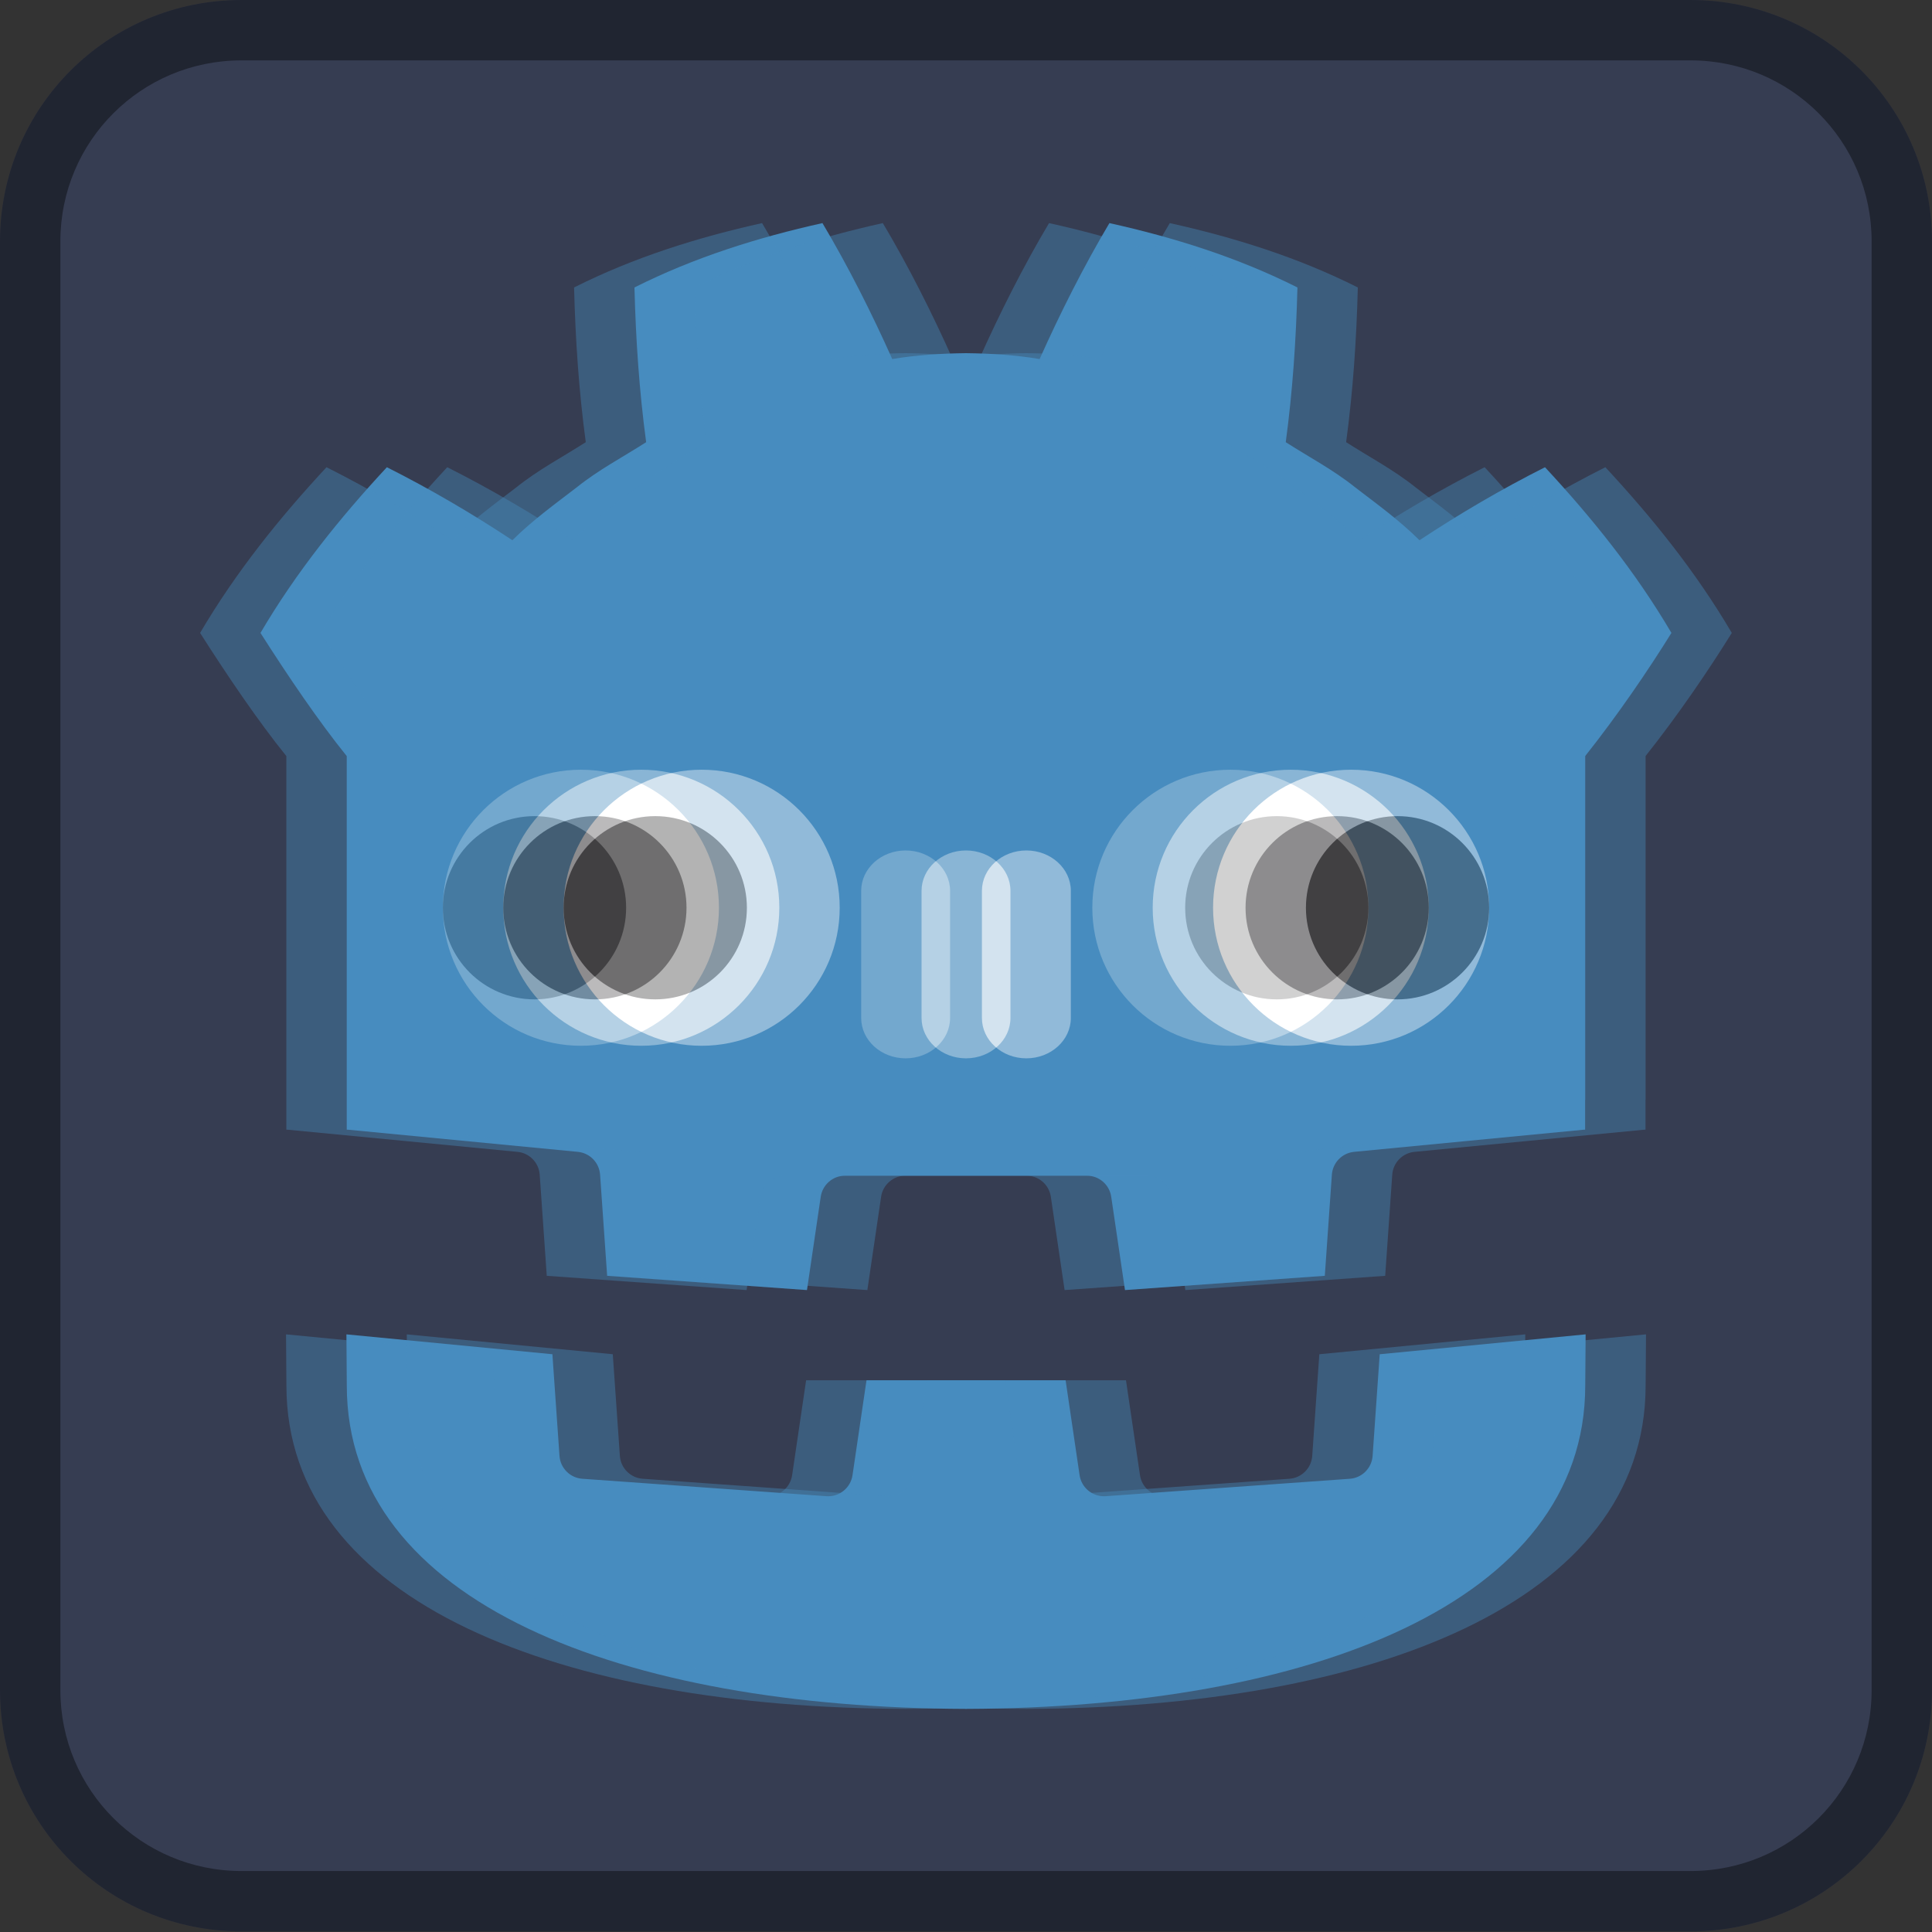 <svg height="128" width="128" xmlns="http://www.w3.org/2000/svg"><rect width="100%" height="100%" fill="#333333" stroke="none"/><g transform="translate(151.651 37.04)"><path d="m-135.651-37.04c-8.86 0-16 7.13-16 15.99v95.98c0 8.86 7.13 15.99 16 15.99h96c8.86 0 16-7.13 16-15.99v-95.98c0-8.85-7.14-15.99-16-15.99z" fill="#363d52"/><path d="m-135.651-37.04c-8.86 0-16 7.13-16 15.99v95.98c0 8.86 7.13 15.99 16 15.99h96c8.86 0 16-7.13 16-15.99v-95.98c0-8.85-7.14-15.99-16-15.99zm0 4h96c6.64 0 12 5.35 12 11.99v95.98c0 6.64-5.35 11.99-12 11.99h-96c-6.64 0-12-5.35-12-11.99v-95.98c0-6.64 5.36-11.99 12-11.99z" fill-opacity=".4"/></g><g stroke-width="4.163"><g transform="translate(0 -5.143)"><path d="m22.972 55.231v19.923 2.53 2.303c.045 0.0.091.002.135.006l15.177 1.463c.795.077 1.418.717 1.473 1.513l.468 6.7 13.239.945.912-6.183c.118-.802.806-1.396 1.617-1.396h16.012c.811 0 1.498.594 1.616 1.396l.912 6.183 13.239-.945.468-6.7c.056-.797.678-1.436 1.473-1.513l15.171-1.463c.045-.004.09-.006.135-.006v-1.975l.006-.002v-22.779c2.137-2.69 4.161-5.658 5.711-8.155-2.369-4.034-5.273-7.638-8.376-10.978-2.878 1.449-5.674 3.09-8.314 4.836-1.321-1.313-2.809-2.388-4.271-3.51-1.436-1.154-3.055-1.999-4.59-2.985.457-3.403.683-6.754.774-10.251-3.961-1.993-8.184-3.315-12.457-4.264-1.706 2.867-3.266 5.971-4.624 9.006-1.611-.269-3.229-.369-4.85-.388v-.003c-.011 0-.022.003-.031.003-.01 0-.021-.003-.031-.003v.003c-1.624.019-3.241.119-4.852.388-1.358-3.035-2.917-6.139-4.625-9.006-4.27.949-8.494 2.271-12.455 4.264.091 3.497.317 6.848.775 10.251-1.538.985-3.154 1.831-4.591 2.985-1.46 1.123-2.95 2.197-4.272 3.51-2.64-1.746-5.435-3.388-8.314-4.836-3.103 3.34-6.005 6.944-8.375 10.978 1.863 2.924 3.861 5.863 5.711 8.155z" fill="#478cbf"/><path d="m91.409 94.865-.47 6.735c-.057.812-.702 1.458-1.514 1.516l-16.166 1.153c-.039.003-.079.004-.118.004-.803 0-1.496-.59-1.615-1.396l-.927-6.287h-13.191l-.927 6.287c-.125.846-.881 1.455-1.733 1.392l-16.166-1.154c-.812-.058-1.457-.704-1.514-1.516l-.47-6.735-13.647-1.316c.006 1.467.025 3.073.025 3.393 0 14.413 18.284 21.341 41 21.421h.028.028c22.716-.08 40.994-7.007 40.994-21.421 0-.326.02-1.926.026-3.393z" fill="#478cbf"/><path d="m51.632 65.281c0 5.053-4.094 9.147-9.146 9.147-5.049 0-9.145-4.094-9.145-9.147 0-5.05 4.096-9.142 9.145-9.142 5.052 0 9.146 4.092 9.146 9.142" fill="#fff"/><path d="m45.483 65.285c0 3.352-2.717 6.069-6.071 6.069-3.353 0-6.071-2.717-6.071-6.069s2.718-6.071 6.071-6.071c3.354 0 6.071 2.719 6.071 6.071" fill="#414042"/><path d="m63.999 75.26c-1.626 0-2.944-1.198-2.944-2.676v-8.42c0-1.476 1.318-2.676 2.944-2.676s2.947 1.2 2.947 2.676v8.42c0 1.477-1.321 2.676-2.947 2.676" fill="#fff"/><path d="m76.369 65.281c0 5.053 4.094 9.147 9.147 9.147 5.049 0 9.144-4.094 9.144-9.147 0-5.05-4.095-9.142-9.144-9.142-5.053 0-9.147 4.092-9.147 9.142" fill="#fff"/><path d="m82.521 65.285c0 3.352 2.716 6.069 6.068 6.069 3.355 0 6.071-2.717 6.071-6.069s-2.716-6.071-6.071-6.071c-3.352 0-6.068 2.719-6.068 6.071" fill="#414042"/></g><g opacity=".4" transform="translate(-4 -5.143)"><path d="m22.972 55.231v19.923 2.53 2.303c.045 0.0.091.002.135.006l15.177 1.463c.795.077 1.418.717 1.473 1.513l.468 6.7 13.239.945.912-6.183c.118-.802.806-1.396 1.617-1.396h16.012c.811 0 1.498.594 1.616 1.396l.912 6.183 13.239-.945.468-6.7c.056-.797.678-1.436 1.473-1.513l15.171-1.463c.045-.004.09-.006.135-.006v-1.975l.006-.002v-22.779c2.137-2.69 4.161-5.658 5.711-8.155-2.369-4.034-5.273-7.638-8.376-10.978-2.878 1.449-5.674 3.09-8.314 4.836-1.321-1.313-2.809-2.388-4.271-3.51-1.436-1.154-3.055-1.999-4.59-2.985.457-3.403.683-6.754.774-10.251-3.961-1.993-8.184-3.315-12.457-4.264-1.706 2.867-3.266 5.971-4.624 9.006-1.611-.269-3.229-.369-4.85-.388v-.003c-.011 0-.022.003-.031.003-.01 0-.021-.003-.031-.003v.003c-1.624.019-3.241.119-4.852.388-1.358-3.035-2.917-6.139-4.625-9.006-4.27.949-8.494 2.271-12.455 4.264.091 3.497.317 6.848.775 10.251-1.538.985-3.154 1.831-4.591 2.985-1.46 1.123-2.95 2.197-4.272 3.51-2.64-1.746-5.435-3.388-8.314-4.836-3.103 3.34-6.005 6.944-8.375 10.978 1.863 2.924 3.861 5.863 5.711 8.155z" fill="#478cbf"/><path d="m91.409 94.865-.47 6.735c-.057.812-.702 1.458-1.514 1.516l-16.166 1.153c-.039.003-.079.004-.118.004-.803 0-1.496-.59-1.615-1.396l-.927-6.287h-13.191l-.927 6.287c-.125.846-.881 1.455-1.733 1.392l-16.166-1.154c-.812-.058-1.457-.704-1.514-1.516l-.47-6.735-13.647-1.316c.006 1.467.025 3.073.025 3.393 0 14.413 18.284 21.341 41 21.421h.028.028c22.716-.08 40.994-7.007 40.994-21.421 0-.326.02-1.926.026-3.393z" fill="#478cbf"/><path d="m51.632 65.281c0 5.053-4.094 9.147-9.146 9.147-5.049 0-9.145-4.094-9.145-9.147 0-5.05 4.096-9.142 9.145-9.142 5.052 0 9.146 4.092 9.146 9.142" fill="#fff"/><path d="m45.483 65.285c0 3.352-2.717 6.069-6.071 6.069-3.353 0-6.071-2.717-6.071-6.069s2.718-6.071 6.071-6.071c3.354 0 6.071 2.719 6.071 6.071" fill="#414042"/><path d="m63.999 75.26c-1.626 0-2.944-1.198-2.944-2.676v-8.42c0-1.476 1.318-2.676 2.944-2.676s2.947 1.2 2.947 2.676v8.42c0 1.477-1.321 2.676-2.947 2.676" fill="#fff"/><path d="m76.369 65.281c0 5.053 4.094 9.147 9.147 9.147 5.049 0 9.144-4.094 9.144-9.147 0-5.05-4.095-9.142-9.144-9.142-5.053 0-9.147 4.092-9.147 9.142" fill="#fff"/><path d="m82.521 65.285c0 3.352 2.716 6.069 6.068 6.069 3.355 0 6.071-2.717 6.071-6.069s-2.716-6.071-6.071-6.071c-3.352 0-6.068 2.719-6.068 6.071" fill="#414042"/></g><g opacity=".4" transform="translate(4 -5.143)"><path d="m22.972 55.231v19.923 2.53 2.303c.045 0.0.091.002.135.006l15.177 1.463c.795.077 1.418.717 1.473 1.513l.468 6.7 13.239.945.912-6.183c.118-.802.806-1.396 1.617-1.396h16.012c.811 0 1.498.594 1.616 1.396l.912 6.183 13.239-.945.468-6.7c.056-.797.678-1.436 1.473-1.513l15.171-1.463c.045-.004.09-.006.135-.006v-1.975l.006-.002v-22.779c2.137-2.69 4.161-5.658 5.711-8.155-2.369-4.034-5.273-7.638-8.376-10.978-2.878 1.449-5.674 3.09-8.314 4.836-1.321-1.313-2.809-2.388-4.271-3.51-1.436-1.154-3.055-1.999-4.59-2.985.457-3.403.683-6.754.774-10.251-3.961-1.993-8.184-3.315-12.457-4.264-1.706 2.867-3.266 5.971-4.624 9.006-1.611-.269-3.229-.369-4.85-.388v-.003c-.011 0-.022.003-.031.003-.01 0-.021-.003-.031-.003v.003c-1.624.019-3.241.119-4.852.388-1.358-3.035-2.917-6.139-4.625-9.006-4.27.949-8.494 2.271-12.455 4.264.091 3.497.317 6.848.775 10.251-1.538.985-3.154 1.831-4.591 2.985-1.46 1.123-2.95 2.197-4.272 3.51-2.64-1.746-5.435-3.388-8.314-4.836-3.103 3.34-6.005 6.944-8.375 10.978 1.863 2.924 3.861 5.863 5.711 8.155z" fill="#478cbf"/><path d="m91.409 94.865-.47 6.735c-.057.812-.702 1.458-1.514 1.516l-16.166 1.153c-.039.003-.079.004-.118.004-.803 0-1.496-.59-1.615-1.396l-.927-6.287h-13.191l-.927 6.287c-.125.846-.881 1.455-1.733 1.392l-16.166-1.154c-.812-.058-1.457-.704-1.514-1.516l-.47-6.735-13.647-1.316c.006 1.467.025 3.073.025 3.393 0 14.413 18.284 21.341 41 21.421h.028.028c22.716-.08 40.994-7.007 40.994-21.421 0-.326.02-1.926.026-3.393z" fill="#478cbf"/><path d="m51.632 65.281c0 5.053-4.094 9.147-9.146 9.147-5.049 0-9.145-4.094-9.145-9.147 0-5.05 4.096-9.142 9.145-9.142 5.052 0 9.146 4.092 9.146 9.142" fill="#fff"/><path d="m45.483 65.285c0 3.352-2.717 6.069-6.071 6.069-3.353 0-6.071-2.717-6.071-6.069s2.718-6.071 6.071-6.071c3.354 0 6.071 2.719 6.071 6.071" fill="#414042"/><path d="m63.999 75.26c-1.626 0-2.944-1.198-2.944-2.676v-8.42c0-1.476 1.318-2.676 2.944-2.676s2.947 1.2 2.947 2.676v8.42c0 1.477-1.321 2.676-2.947 2.676" fill="#fff"/><path d="m76.369 65.281c0 5.053 4.094 9.147 9.147 9.147 5.049 0 9.144-4.094 9.144-9.147 0-5.05-4.095-9.142-9.144-9.142-5.053 0-9.147 4.092-9.147 9.142" fill="#fff"/><path d="m82.521 65.285c0 3.352 2.716 6.069 6.068 6.069 3.355 0 6.071-2.717 6.071-6.069s-2.716-6.071-6.071-6.071c-3.352 0-6.068 2.719-6.068 6.071" fill="#414042"/></g></g></svg>